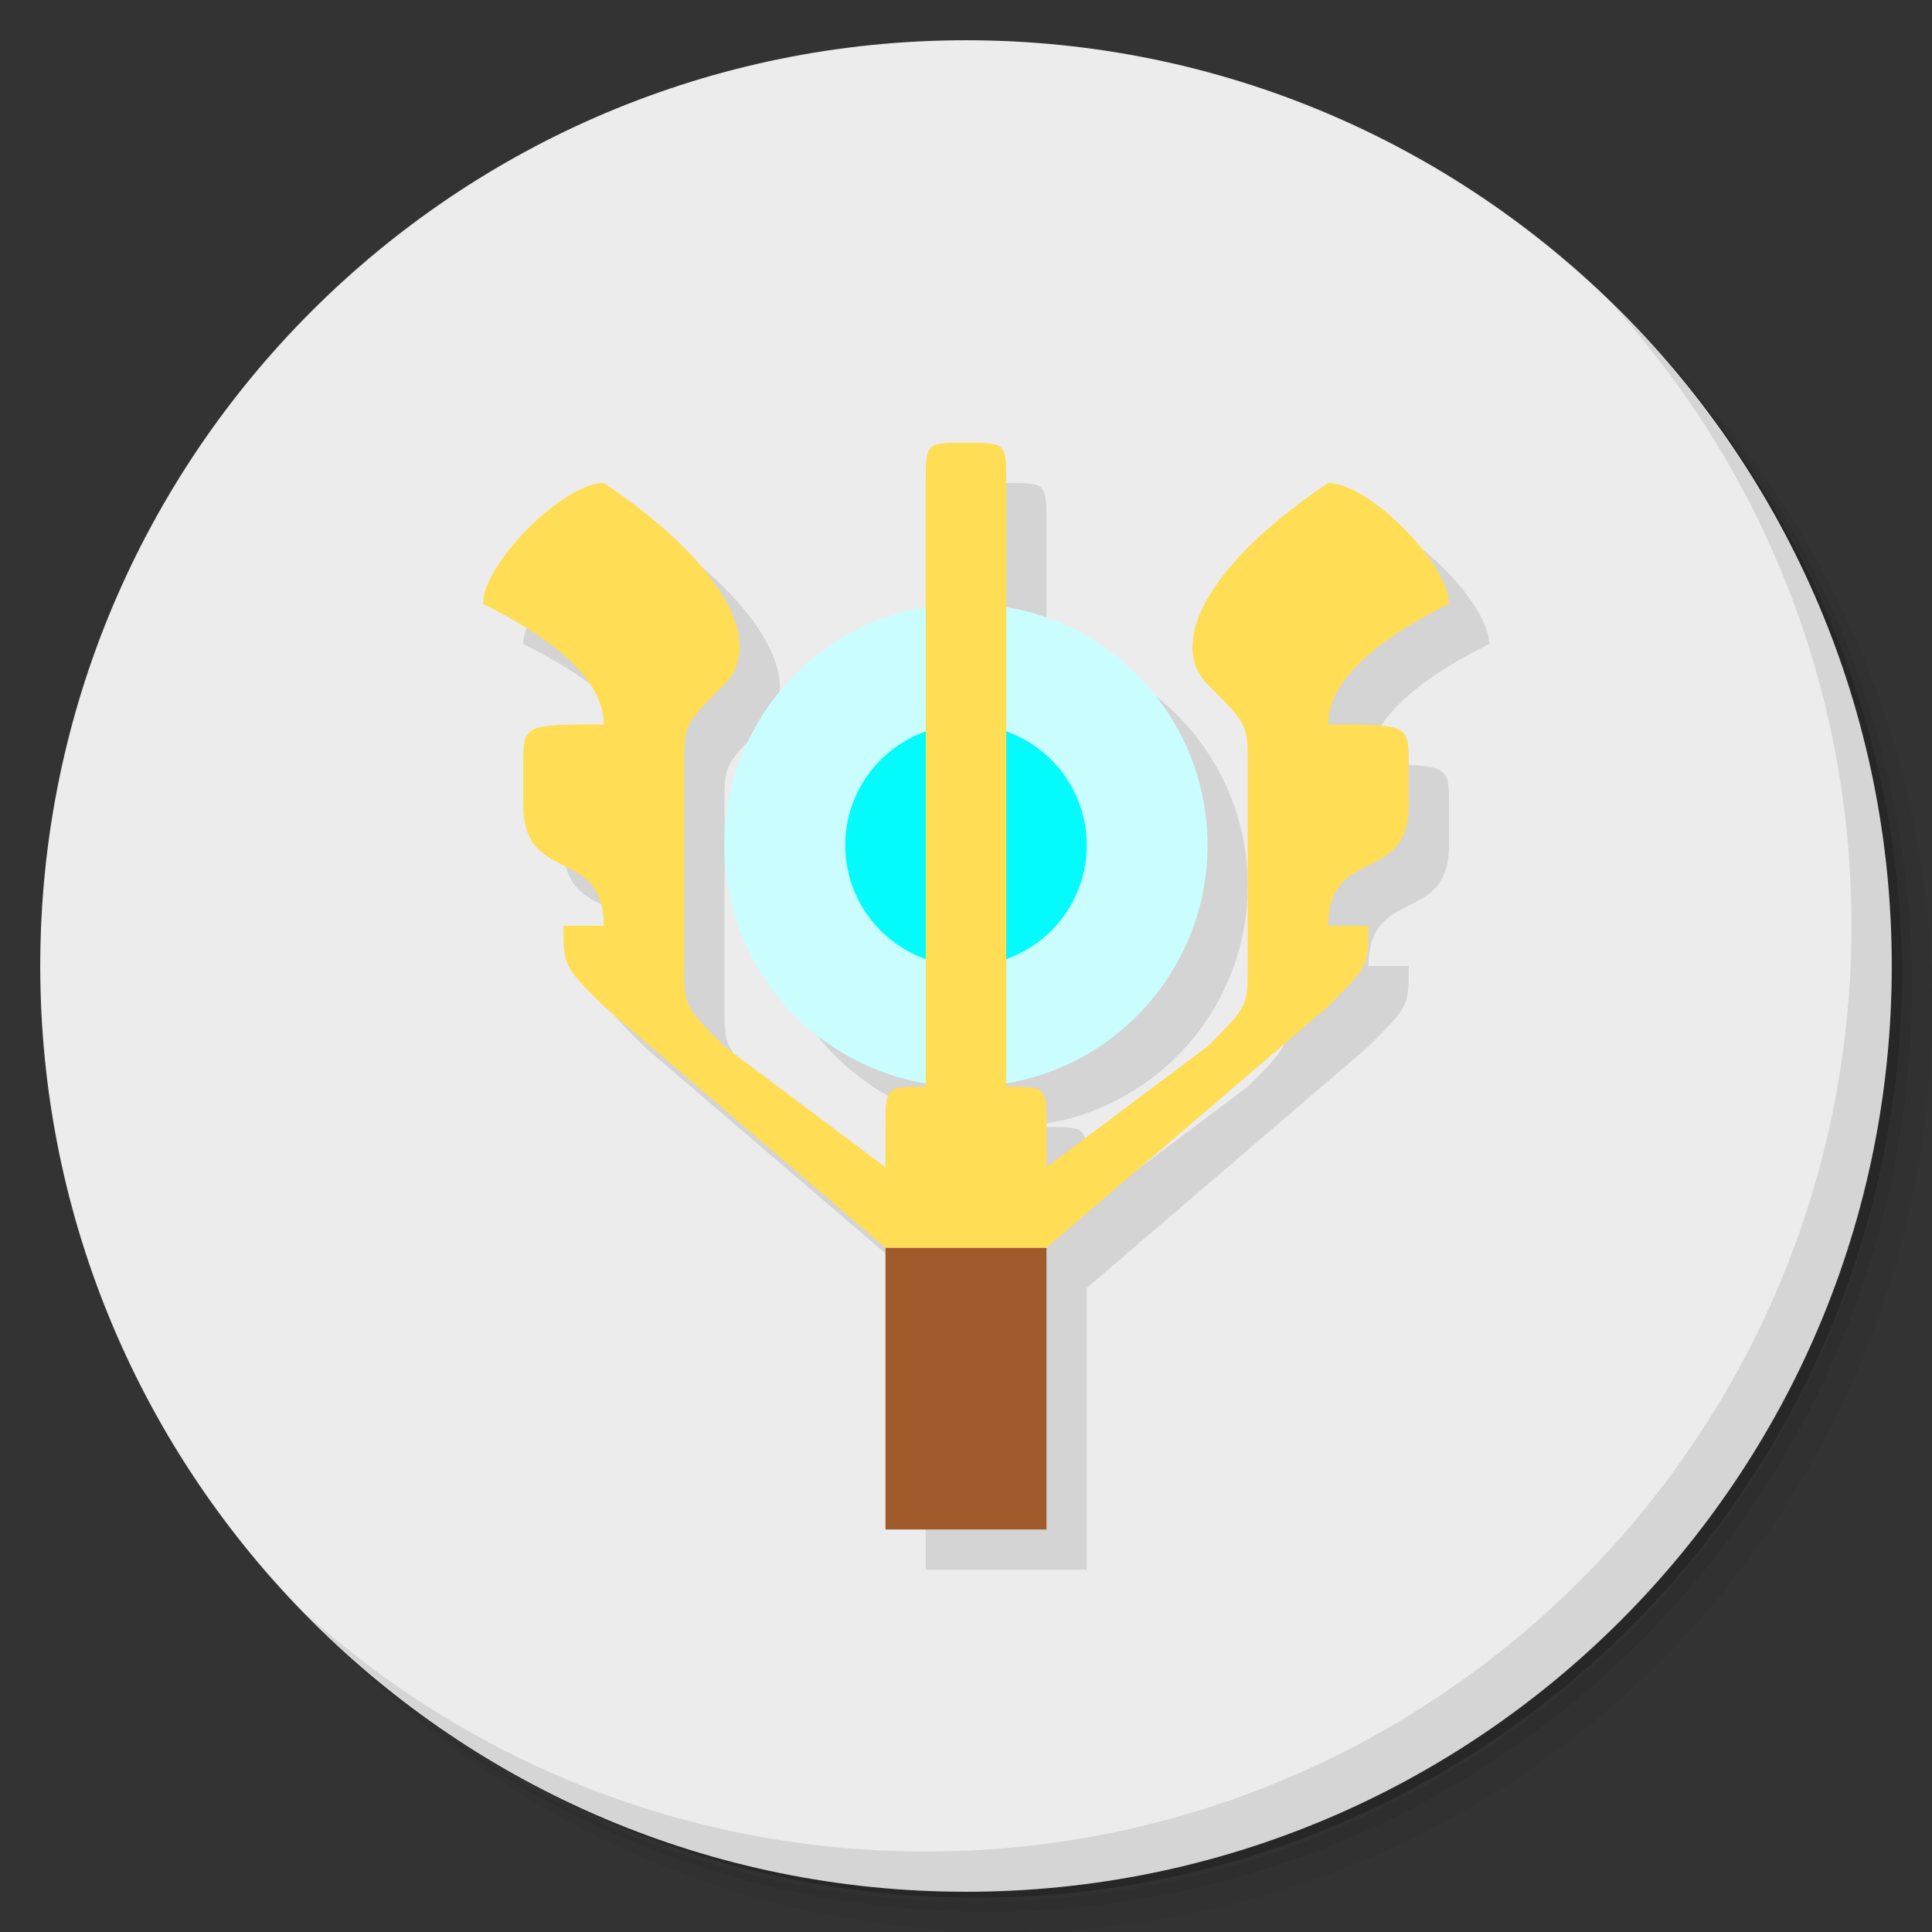 <?xml version="1.0" encoding="UTF-8" standalone="no"?>
<svg
   xmlns:dc="http://purl.org/dc/elements/1.1/"
   xmlns:cc="http://creativecommons.org/ns#"
   xmlns:rdf="http://www.w3.org/1999/02/22-rdf-syntax-ns#"
   xmlns:svg="http://www.w3.org/2000/svg"
   xmlns="http://www.w3.org/2000/svg"
   xmlns:sodipodi="http://sodipodi.sourceforge.net/DTD/sodipodi-0.dtd"
   xmlns:inkscape="http://www.inkscape.org/namespaces/inkscape"
   viewBox="0 0 48 48"
   id="svg2"
   version="1.1"
   inkscape:version="0.91 r13725"
   sodipodi:docname="monster-rpg-2.svg">
  <rect x="0" y="0" width="48" height="48" fill="#333333" stroke="none"/>
  <sodipodi:namedview
     pagecolor="#ffffff"
     bordercolor="#666666"
     borderopacity="1"
     objecttolerance="10"
     gridtolerance="10"
     guidetolerance="10"
     inkscape:pageopacity="0"
     inkscape:pageshadow="2"
     inkscape:window-width="640"
     inkscape:window-height="480"
     id="namedview49"
     showgrid="false"
     inkscape:zoom="4.9166667"
     inkscape:cx="24"
     inkscape:cy="24"
     inkscape:current-layer="svg2" />
  <defs
     id="defs4">
    <linearGradient
       id="linearGradient7796"
       y1="48"
       x2="0"
       y2="0.27"
       gradientUnits="userSpaceOnUse">
      <stop
         style="stop-color:#ee9332;stop-opacity:1"
         id="stop7" />
      <stop
         offset="1"
         style="stop-color:#ed9e49;stop-opacity:1"
         id="stop9" />
    </linearGradient>
  </defs>
  <g
     id="g11">
    <path
       d="m 36.31 5 c 5.859 4.062 9.688 10.831 9.688 18.5 c 0 12.426 -10.07 22.5 -22.5 22.5 c -7.669 0 -14.438 -3.828 -18.5 -9.688 c 1.037 1.822 2.306 3.499 3.781 4.969 c 4.085 3.712 9.514 5.969 15.469 5.969 c 12.703 0 23 -10.298 23 -23 c 0 -5.954 -2.256 -11.384 -5.969 -15.469 c -1.469 -1.475 -3.147 -2.744 -4.969 -3.781 z m 4.969 3.781 c 3.854 4.113 6.219 9.637 6.219 15.719 c 0 12.703 -10.297 23 -23 23 c -6.081 0 -11.606 -2.364 -15.719 -6.219 c 4.16 4.144 9.883 6.719 16.219 6.719 c 12.703 0 23 -10.298 23 -23 c 0 -6.335 -2.575 -12.06 -6.719 -16.219 z"
       style="opacity:0.05"
       id="path13" />
    <path
       d="m 41.28 8.781 c 3.712 4.085 5.969 9.514 5.969 15.469 c 0 12.703 -10.297 23 -23 23 c -5.954 0 -11.384 -2.256 -15.469 -5.969 c 4.113 3.854 9.637 6.219 15.719 6.219 c 12.703 0 23 -10.298 23 -23 c 0 -6.081 -2.364 -11.606 -6.219 -15.719 z"
       style="opacity:0.1"
       id="path15" />
    <path
       d="m 31.25 2.375 c 8.615 3.154 14.75 11.417 14.75 21.13 c 0 12.426 -10.07 22.5 -22.5 22.5 c -9.708 0 -17.971 -6.135 -21.12 -14.75 a 23 23 0 0 0 44.875 -7 a 23 23 0 0 0 -16 -21.875 z"
       style="opacity:0.2"
       id="path17" />
  </g>
  <g
     id="g19"
     style="fill:#ececec;fill-opacity:1">
    <path
       d="m 24 1 c 12.703 0 23 10.297 23 23 c 0 12.703 -10.297 23 -23 23 -12.703 0 -23 -10.297 -23 -23 0 -12.703 10.297 -23 23 -23 z"
       style="fill:#ececec;fill-opacity:1"
       id="path21" />
  </g>
  <g
     id="g23">
    <g
       id="g25">
      <g
         transform="translate(1,1)"
         id="g27">
        <g
           style="opacity:0.1"
           id="g29">
          <!-- color: #ce5952 -->
        </g>
      </g>
    </g>
  </g>
  <g
     id="g31">
    <g
       id="g33">
      <!-- color: #ce5952 -->
    </g>
  </g>
  <g
     id="g35">
    <path
       d="m 40.03 7.531 c 3.712 4.084 5.969 9.514 5.969 15.469 0 12.703 -10.297 23 -23 23 c -5.954 0 -11.384 -2.256 -15.469 -5.969 4.178 4.291 10.01 6.969 16.469 6.969 c 12.703 0 23 -10.298 23 -23 0 -6.462 -2.677 -12.291 -6.969 -16.469 z"
       style="opacity:0.1"
       id="path37" />
  </g>
  <path
     d="m 25 12 c -1 0 -1 0 -1 1 l 0 3.086 a 6 6 0 0 0 -5 5.914 6 6 0 0 0 5 5.91 l 0 0.09 c -1 0 -1 0 -1 1 l 0 1 -4 -3 c -1 -1 -1 -1 -1 -2 l 0 -5 c 0 -1 0 -1 1 -2 1 -1 0 -3 -3 -5 -1 0 -3 2 -3 3 2 1 3 2 3 3 -2 0 -2 0 -2 1 l 0 1 c 0 2 2 1 2 3 l -1 0 c 0 1 0 1 1 2 l 7 6 0 7 4 0 0 -7 7 -6 c 1 -1 1 -1 1 -2 l -1 0 c 0 -2 2 -1 2 -3 l 0 -1 c 0 -1 0 -1 -2 -1 0 -1 1 -2 3 -3 0 -1 -2 -3 -3 -3 -3 2 -4 4 -3 5 1 1 1 1 1 2 l 0 5 c 0 1 0 1 -1 2 l -4 3 0 -1 c 0 -1 0 -1 -1 -1 l 0 -0.086 a 6 6 0 0 0 5 -5.914 6 6 0 0 0 -5 -5.91 l 0 -3.09 c 0 -1 0 -1 -1 -1 z"
     style="fill:#000;fill-opacity:0.102"
     id="path39" />
  <path
     d="m 22 31 0 7 4 0 0 -7 z"
     style="fill:#a05a2c"
     id="path41" />
  <ellipse
     ry="6"
     rx="6"
     cx="24"
     cy="21"
     style="fill:#cafefe;fill-opacity:1"
     id="ellipse43" />
  <ellipse
     ry="3"
     rx="3"
     cy="21"
     cx="24"
     style="fill:#04fbfb;fill-opacity:1"
     id="ellipse45" />
  <path
     d="m 23 12 0 15 c -1 0 -1 0 -1 1 l 0 1 -4 -3 c -1 -1 -1 -1 -1 -2 l 0 -5 c 0 -1 0 -1 1 -2 1 -1 0 -3 -3 -5 -1 0 -3 2 -3 3 2 1 3 2 3 3 -2 0 -2 0 -2 1 l 0 1 c 0 2 2 1 2 3 l -1 0 c 0 1 0 1 1 2 l 7 6 4 0 7 -6 c 1 -1 1 -1 1 -2 l -1 0 c 0 -2 2 -1 2 -3 l 0 -1 c 0 -1 0 -1 -2 -1 0 -1 1 -2 3 -3 0 -1 -2 -3 -3 -3 -3 2 -4 4 -3 5 1 1 1 1 1 2 l 0 5 c 0 1 0 1 -1 2 l -4 3 0 -1 c 0 -1 0 -1 -1 -1 l 0 -15 c 0 -1 0 -1 -1 -1 -1 0 -1 0 -1 1 z"
     style="fill:#fd5"
     id="path47" />
</svg>
